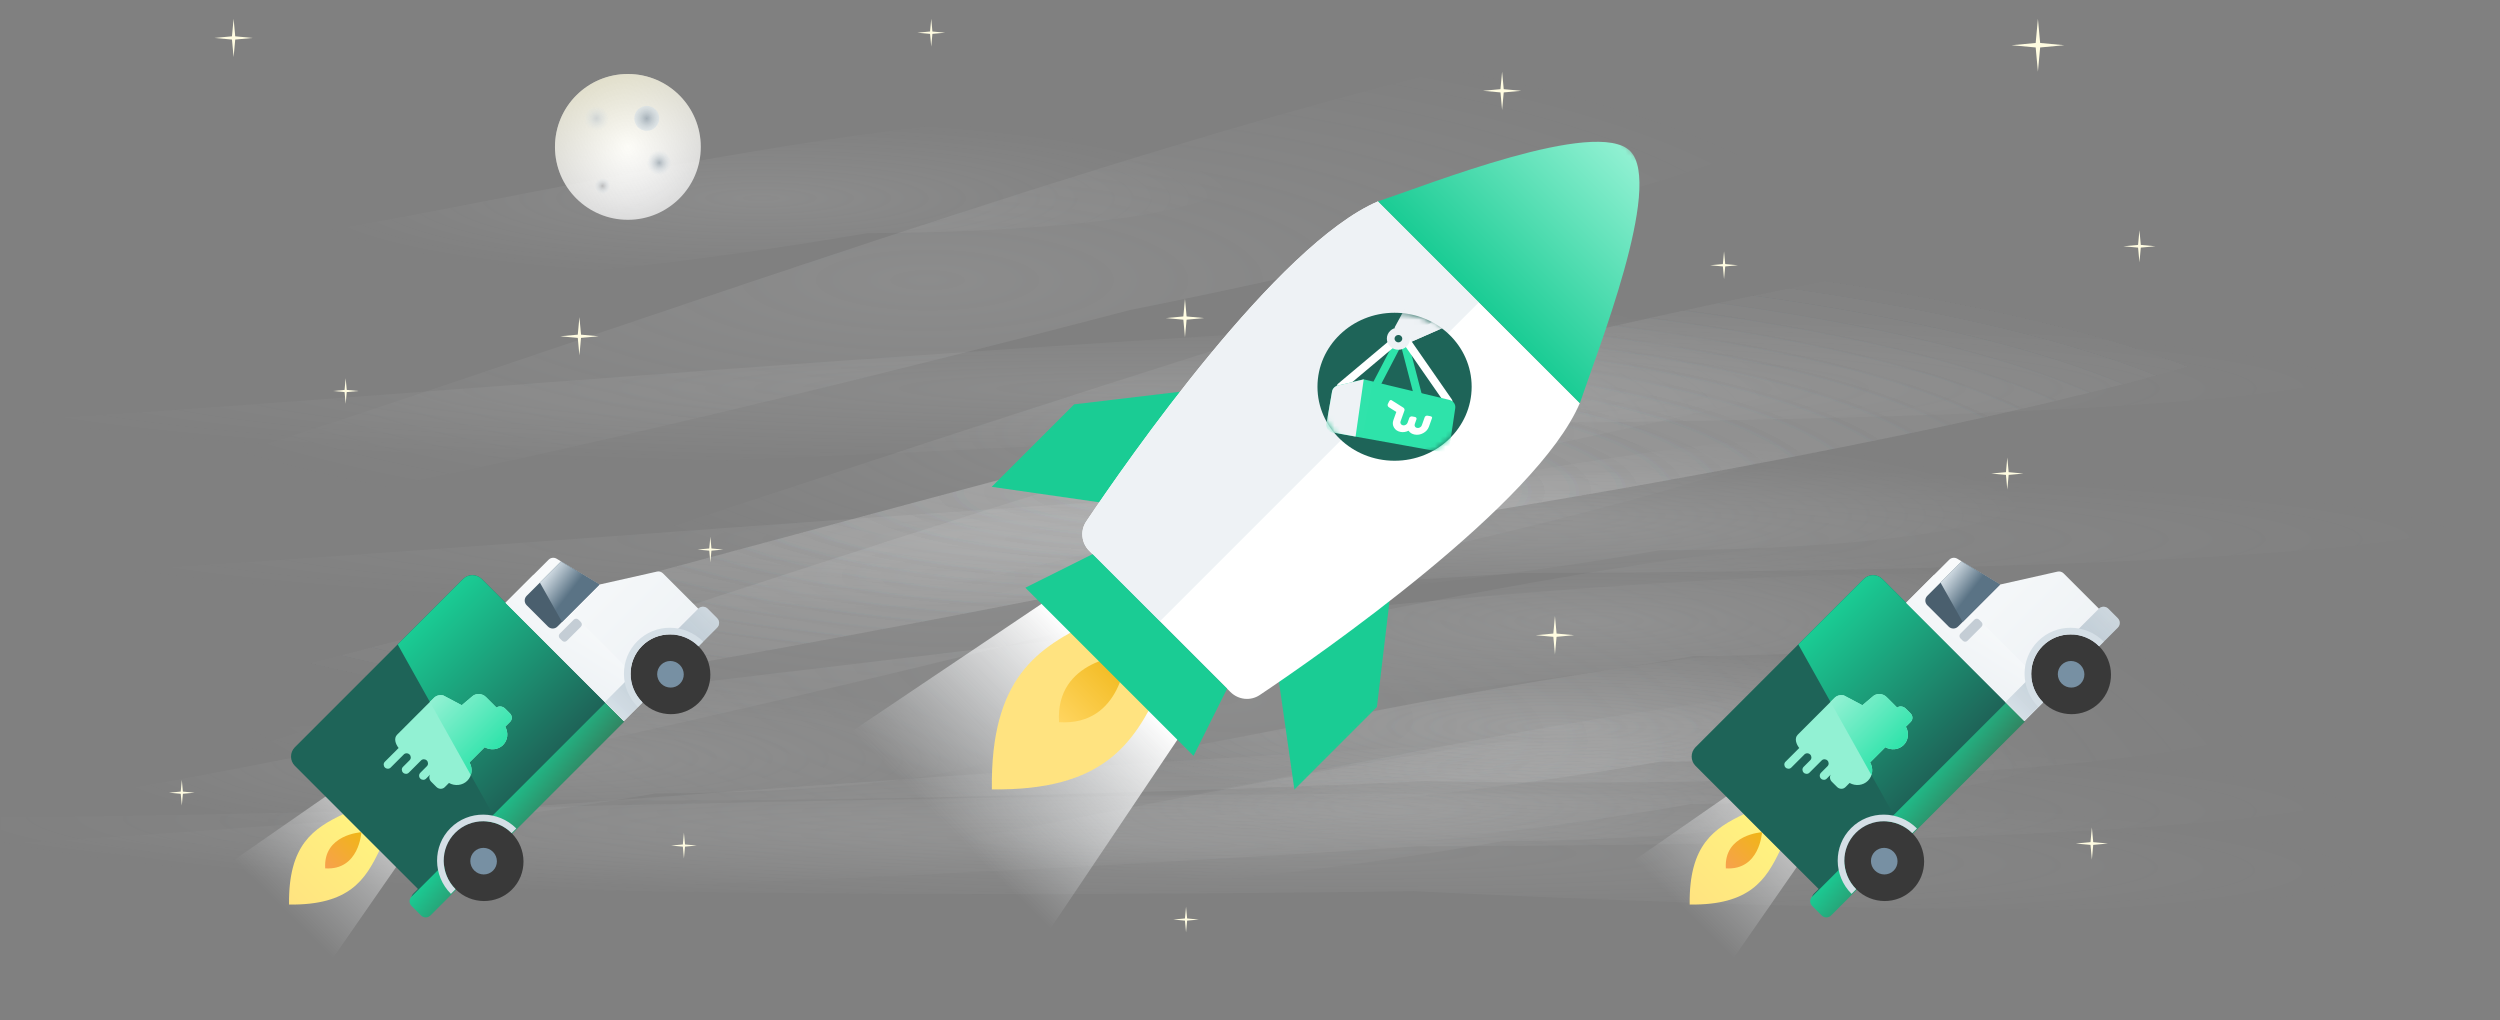 <svg width="473" height="193" viewBox="0 0 473 193" fill="none" xmlns="http://www.w3.org/2000/svg">
<rect x="0" y="0" width="473" height="193" fill="#808080" stroke="none"/>
<mask id="mask0" mask-type="alpha" maskUnits="userSpaceOnUse" x="0" y="0" width="473" height="193">
<rect width="473" height="193" fill="#C4C4C4"/>
</mask>
<g mask="url(#mask0)">
<path opacity="0.1" d="M385.689 106.826C361.322 89.603 231.655 124.008 211.902 124.137C211.369 124.14 210.972 124.563 211.017 125.095C212.556 143.274 318.567 124.453 320.433 124.12C320.492 124.11 320.43 124.116 320.49 124.116C322.411 124.118 410.18 124.135 385.689 106.826Z" fill="url(#paint0_radial)"/>
<path opacity="0.1" d="M379.665 86.826C355.159 69.601 224.743 104.015 204.901 104.137C204.368 104.14 203.972 104.563 204.017 105.094C205.561 123.277 312.188 104.449 314.045 104.12C314.103 104.11 314.041 104.116 314.101 104.116C316.012 104.118 404.295 104.137 379.665 86.826Z" fill="url(#paint1_radial)"/>
<path opacity="0.1" d="M379.665 126.826C355.159 109.601 224.743 144.015 204.901 144.137C204.368 144.14 203.972 144.563 204.017 145.094C205.561 163.277 312.188 144.449 314.045 144.12C314.103 144.11 314.041 144.116 314.101 144.116C316.012 144.118 404.295 144.137 379.665 126.826Z" fill="url(#paint2_radial)"/>
<path opacity="0.1" d="M379.665 126.826C355.159 109.601 224.743 144.015 204.901 144.137C204.368 144.14 203.972 144.563 204.017 145.094C205.561 163.277 312.188 144.449 314.045 144.12C314.103 144.11 314.041 144.116 314.101 144.116C316.012 144.118 404.295 144.137 379.665 126.826Z" fill="url(#paint3_radial)"/>
<path opacity="0.1" d="M229.665 26.826C205.159 9.601 74.743 44.015 54.901 44.137C54.368 44.14 53.972 44.563 54.017 45.094C55.561 63.277 162.188 44.449 164.045 44.12C164.103 44.11 164.041 44.116 164.101 44.116C166.012 44.118 254.295 44.137 229.665 26.826Z" fill="url(#paint4_radial)"/>
<path opacity="0.1" d="M385.665 134.826C361.159 117.601 230.743 152.015 210.901 152.137C210.368 152.14 209.972 152.563 210.017 153.094C211.561 171.277 318.188 152.449 320.045 152.12C320.103 152.11 320.041 152.116 320.101 152.116C322.012 152.118 410.295 152.137 385.665 134.826Z" fill="url(#paint5_radial)"/>
<path opacity="0.1" d="M189.665 132.826C165.159 115.601 34.743 150.015 14.901 150.137C14.368 150.14 13.972 150.563 14.017 151.094C15.561 169.277 122.188 150.449 124.045 150.12C124.103 150.11 124.041 150.116 124.101 150.116C126.012 150.118 214.295 150.137 189.665 132.826Z" fill="url(#paint6_radial)"/>
<path opacity="0.1" d="M349.689 141.826C325.322 124.603 195.655 159.008 175.902 159.137C175.369 159.14 174.972 159.563 175.017 160.095C176.556 178.274 282.567 159.453 284.433 159.12C284.492 159.11 284.43 159.116 284.49 159.116C286.411 159.118 374.18 159.135 349.689 141.826Z" fill="url(#paint7_radial)"/>
<path opacity="0.1" d="M-16.26 160.128C29.228 160.78 373.636 125.411 437.778 142.826C502.135 160.298 268.716 160.116 267.959 160.116C267.958 160.116 267.957 160.116 267.957 160.116C267.956 160.116 267.956 160.116 267.955 160.116C267.211 160.167 -14.856 179.544 -16.988 160.904C-17.04 160.452 -16.715 160.121 -16.26 160.128Z" fill="url(#paint8_radial)"/>
<path opacity="0.1" d="M437.298 160.218C373.721 139.857 29.298 157.165 -16.055 154.219C-16.508 154.19 -16.84 154.501 -16.796 154.954C-15.017 173.368 266.744 168.617 267.477 168.605C267.5 168.604 267.458 168.604 267.48 168.605C268.225 168.643 501.089 180.647 437.298 160.218Z" fill="url(#paint9_radial)"/>
<path opacity="0.1" d="M-16.26 80.128C29.228 80.78 373.636 45.411 437.778 62.825C502.135 80.298 268.716 80.116 267.959 80.116C267.958 80.116 267.957 80.116 267.957 80.116C267.956 80.116 267.956 80.116 267.955 80.116C267.211 80.167 -14.856 99.544 -16.988 80.904C-17.04 80.452 -16.715 80.121 -16.26 80.128Z" fill="url(#paint10_radial)"/>
<path opacity="0.1" d="M457.778 91.67C393.633 74.817 49.194 109.048 3.733 108.414C3.282 108.408 2.957 108.734 3.014 109.182C5.315 127.194 287.235 108.45 287.955 108.402C287.978 108.401 287.936 108.402 287.958 108.402C288.692 108.403 522.138 108.58 457.778 91.67Z" fill="url(#paint11_radial)"/>
<path opacity="0.1" d="M345.981 5.81C295.136 -11.223 33.495 97.549 -3.224 98.019C-3.7 98.025 -4.047 98.409 -3.979 98.88C-1.551 115.732 213.098 58.834 213.791 58.651C213.812 58.645 213.773 58.654 213.794 58.65C214.51 58.51 397.066 22.924 345.981 5.81Z" fill="url(#paint12_radial)"/>
<path opacity="0.1" d="M435.669 45.81C371.686 28.748 41.993 137.917 -3.257 138.02C-3.71 138.021 -4.048 138.377 -3.983 138.826C-1.497 155.863 269.035 98.77 269.605 98.65C269.605 98.65 269.605 98.65 269.605 98.65C269.606 98.65 269.606 98.65 269.607 98.65C270.192 98.559 499.89 62.936 435.669 45.81Z" fill="url(#paint13_radial)"/>
<path opacity="0.1" d="M435.669 45.81C371.686 28.748 41.993 137.917 -3.257 138.02C-3.71 138.021 -4.048 138.377 -3.983 138.826C-1.497 155.863 269.035 98.77 269.605 98.65C269.605 98.65 269.605 98.65 269.605 98.65C269.606 98.65 269.606 98.65 269.607 98.65C270.192 98.559 499.89 62.936 435.669 45.81Z" fill="url(#paint14_radial)"/>
<path opacity="0.1" d="M435.669 45.81C371.686 28.748 41.993 137.917 -3.257 138.02C-3.71 138.021 -4.048 138.377 -3.983 138.826C-1.497 155.863 269.035 98.77 269.605 98.65C269.605 98.65 269.605 98.65 269.605 98.65C269.606 98.65 269.606 98.65 269.607 98.65C270.192 98.559 499.89 62.936 435.669 45.81Z" fill="url(#paint15_radial)"/>
<path opacity="0.1" d="M435.669 24.217C371.705 3.33 42.184 136.923 -3.218 137.126C-3.691 137.128 -4.026 137.517 -3.994 137.989C-2.558 159.245 268.924 89.095 269.604 88.919C269.625 88.913 269.586 88.922 269.607 88.918C270.308 88.785 499.874 45.182 435.669 24.217Z" fill="url(#paint16_radial)"/>
<path opacity="0.1" d="M356.704 61.81C304.288 44.772 34.51 153.603 -3.229 154.019C-3.702 154.024 -4.047 154.405 -3.98 154.873C-1.535 171.749 219.789 114.824 220.464 114.65C220.485 114.645 220.446 114.654 220.468 114.65C221.165 114.518 409.36 78.926 356.704 61.81Z" fill="url(#paint17_radial)"/>
<path opacity="0.1" d="M432.391 118.688C376.027 84.793 52.975 147.588 10.73 138.375C10.263 138.273 9.881 138.589 9.848 139.069C8.416 160.277 269.122 147.814 269.838 147.779C269.861 147.778 269.819 147.779 269.842 147.779C270.573 147.796 488.977 152.718 432.391 118.688Z" fill="url(#paint18_radial)"/>
<mask id="mask1" mask-type="alpha" maskUnits="userSpaceOnUse" x="150" y="-1" width="188" height="188">
<rect x="279.172" y="-1" width="82.883" height="182.676" transform="rotate(45 279.172 -1)" fill="white"/>
</mask>
<g mask="url(#mask1)">
<path d="M198.636 175.851L161.16 138.375L197.528 113.931L223.08 139.484L198.636 175.851Z" fill="url(#paint19_linear)"/>
<path d="M187.661 149.351C187.379 128.154 196.409 122.505 206.721 117.563L219.449 130.291C214.507 140.603 208.857 149.633 187.661 149.351Z" fill="url(#paint20_linear)"/>
<path d="M213.084 123.927C213.084 123.927 212.334 137.405 200.372 136.639C199.618 124.665 213.084 123.927 213.084 123.927Z" fill="url(#paint21_linear)"/>
<path fill-rule="evenodd" clip-rule="evenodd" d="M203.237 76.499L232.133 73.058L209.887 95.305L187.625 92.111L203.237 76.499ZM260.513 133.775L263.953 104.878L241.707 127.124L244.901 149.386L260.513 133.775Z" fill="#1ACC94"/>
<path d="M298.902 76.267C290.743 95.366 249.829 123.791 238.35 131.495C236.59 132.675 234.281 132.41 232.782 130.912L206.099 104.229C204.601 102.731 204.336 100.421 205.517 98.662C213.22 87.182 241.644 46.267 260.731 38.097C270.882 48.248 286.187 63.553 298.902 76.267Z" fill="white"/>
<path d="M260.731 38.097C267.073 44.439 279.823 57.188 279.823 57.188L219.441 117.571L206.099 104.229C204.601 102.731 204.336 100.421 205.517 98.662C213.22 87.182 241.644 46.267 260.731 38.097Z" fill="#EEF2F5"/>
<path d="M206.711 104.845L193.997 111.195L225.817 143.014L232.169 130.298L206.711 104.845Z" fill="#1ACC94"/>
<path d="M271.89 81.035C267.504 85.421 260.384 85.42 255.988 81.023C251.591 76.627 251.59 69.508 255.976 65.122C260.362 60.736 267.481 60.737 271.878 65.133C276.274 69.53 276.276 76.649 271.89 81.035Z" fill="#8BDCFB" stroke="url(#paint22_linear)" stroke-width="4.494"/>
<path d="M308.425 28.586C302.07 22.232 270.273 34.918 260.731 38.096C260.731 38.096 273.366 50.731 279.823 57.188C286.094 63.459 298.915 76.28 298.915 76.28C302.093 66.738 314.789 34.95 308.425 28.586Z" fill="url(#paint23_linear)"/>
</g>
<path fill-rule="evenodd" clip-rule="evenodd" d="M263.851 87.173C271.906 87.173 278.437 80.905 278.437 73.173C278.437 65.441 271.906 59.173 263.851 59.173C255.795 59.173 249.265 65.441 249.265 73.173C249.265 80.905 255.795 87.173 263.851 87.173Z" fill="#1E6458"/>
<mask id="mask2" mask-type="alpha" maskUnits="userSpaceOnUse" x="249" y="59" width="30" height="29">
<path fill-rule="evenodd" clip-rule="evenodd" d="M263.851 87.173C271.906 87.173 278.437 80.905 278.437 73.173C278.437 65.441 271.906 59.173 263.851 59.173C255.795 59.173 249.265 65.441 249.265 73.173C249.265 80.905 255.795 87.173 263.851 87.173Z" fill="white"/>
</mask>
<g mask="url(#mask2)">
<path fill-rule="evenodd" clip-rule="evenodd" d="M269.184 52.173L277.435 60.092L266.767 64.773L263.85 61.973L269.184 52.173Z" fill="#EEF2F5"/>
</g>
<mask id="mask3" mask-type="alpha" maskUnits="userSpaceOnUse" x="249" y="59" width="30" height="29">
<path fill-rule="evenodd" clip-rule="evenodd" d="M263.851 87.173C271.906 87.173 278.437 80.905 278.437 73.173C278.437 65.441 271.906 59.173 263.851 59.173C255.795 59.173 249.265 65.441 249.265 73.173C249.265 80.905 255.795 87.173 263.851 87.173Z" fill="white"/>
</mask>
<g mask="url(#mask3)">
<path fill-rule="evenodd" clip-rule="evenodd" d="M275.056 57.808L276.979 59.653V60.293L266.768 64.773L266.312 64.335L275.056 57.808Z" fill="#EEF2F5"/>
</g>
<mask id="mask4" mask-type="alpha" maskUnits="userSpaceOnUse" x="249" y="59" width="30" height="29">
<path fill-rule="evenodd" clip-rule="evenodd" d="M263.851 87.173C271.906 87.173 278.437 80.905 278.437 73.173C278.437 65.441 271.906 59.173 263.851 59.173C255.795 59.173 249.265 65.441 249.265 73.173C249.265 80.905 255.795 87.173 263.851 87.173Z" fill="white"/>
</mask>
<g mask="url(#mask4)">
<path d="M260.204 73.173L265.309 63.373" stroke="#2EE3AA" stroke-width="1.5" stroke-linecap="round" stroke-linejoin="round"/>
</g>
<mask id="mask5" mask-type="alpha" maskUnits="userSpaceOnUse" x="249" y="59" width="30" height="29">
<path fill-rule="evenodd" clip-rule="evenodd" d="M263.851 87.173C271.906 87.173 278.437 80.905 278.437 73.173C278.437 65.441 271.906 59.173 263.851 59.173C255.795 59.173 249.265 65.441 249.265 73.173C249.265 80.905 255.795 87.173 263.851 87.173Z" fill="white"/>
</mask>
<g mask="url(#mask5)">
<path d="M253.641 73.173L265.309 63.373" stroke="white" stroke-width="1.5" stroke-linecap="round" stroke-linejoin="round"/>
</g>
<mask id="mask6" mask-type="alpha" maskUnits="userSpaceOnUse" x="249" y="59" width="30" height="29">
<path fill-rule="evenodd" clip-rule="evenodd" d="M263.851 87.173C271.906 87.173 278.437 80.905 278.437 73.173C278.437 65.441 271.906 59.173 263.851 59.173C255.795 59.173 249.265 65.441 249.265 73.173C249.265 80.905 255.795 87.173 263.851 87.173Z" fill="white"/>
</mask>
<g mask="url(#mask6)">
<path d="M265.309 63.373L268.226 74.573" stroke="#2EE3AA" stroke-width="1.5" stroke-linecap="round" stroke-linejoin="round"/>
</g>
<mask id="mask7" mask-type="alpha" maskUnits="userSpaceOnUse" x="249" y="59" width="30" height="29">
<path fill-rule="evenodd" clip-rule="evenodd" d="M263.851 87.173C271.906 87.173 278.437 80.905 278.437 73.173C278.437 65.441 271.906 59.173 263.851 59.173C255.795 59.173 249.265 65.441 249.265 73.173C249.265 80.905 255.795 87.173 263.851 87.173Z" fill="white"/>
</mask>
<g mask="url(#mask7)">
<path d="M265.309 63.373L274.06 75.973" stroke="white" stroke-width="1.5" stroke-linecap="round" stroke-linejoin="round"/>
</g>
<mask id="mask8" mask-type="alpha" maskUnits="userSpaceOnUse" x="249" y="59" width="30" height="29">
<path fill-rule="evenodd" clip-rule="evenodd" d="M263.851 87.173C271.906 87.173 278.437 80.905 278.437 73.173C278.437 65.441 271.906 59.173 263.851 59.173C255.795 59.173 249.265 65.441 249.265 73.173C249.265 80.905 255.795 87.173 263.851 87.173Z" fill="white"/>
</mask>
<g mask="url(#mask8)">
<path fill-rule="evenodd" clip-rule="evenodd" d="M258.016 71.773L274.243 75.666C274.968 75.841 275.439 76.512 275.333 77.223L274.276 84.325C274.162 85.091 273.423 85.623 272.625 85.513C272.605 85.51 272.584 85.507 272.563 85.503L252.128 81.826C251.347 81.685 250.827 80.971 250.958 80.219L252.024 74.078C252.119 73.528 252.546 73.085 253.109 72.95L258.016 71.773Z" fill="#2EE3AA"/>
</g>
<mask id="mask9" mask-type="alpha" maskUnits="userSpaceOnUse" x="249" y="59" width="30" height="29">
<path fill-rule="evenodd" clip-rule="evenodd" d="M263.851 87.173C271.906 87.173 278.437 80.905 278.437 73.173C278.437 65.441 271.906 59.173 263.851 59.173C255.795 59.173 249.265 65.441 249.265 73.173C249.265 80.905 255.795 87.173 263.851 87.173Z" fill="white"/>
</mask>
<g mask="url(#mask9)">
<path fill-rule="evenodd" clip-rule="evenodd" d="M270.093 78.644C269.869 78.602 269.625 78.736 269.551 78.942L269.004 80.475C268.944 80.641 268.827 80.774 268.653 80.873C268.479 80.971 268.299 81.003 268.114 80.969C267.933 80.935 267.8 80.846 267.713 80.701C267.626 80.557 267.614 80.399 267.675 80.227L268.006 79.296C268.049 79.106 267.928 78.929 267.72 78.89L267.174 78.788C266.966 78.749 266.74 78.862 266.65 79.043L266.315 79.973C266.253 80.145 266.136 80.279 265.963 80.375C265.79 80.471 265.613 80.502 265.433 80.468C265.252 80.435 265.118 80.344 265.029 80.197C264.941 80.049 264.926 79.892 264.986 79.725L265.715 77.692C265.789 77.494 265.705 77.258 265.528 77.135C265.528 77.135 263.41 75.797 263.272 75.71C263.132 75.623 262.933 75.723 262.83 75.932L262.582 76.432C262.479 76.641 262.561 76.916 262.765 77.043L264.185 77.936L263.634 79.473C263.449 79.988 263.488 80.466 263.752 80.905C264.016 81.345 264.427 81.616 264.984 81.72C265.498 81.816 266.001 81.74 266.492 81.491C266.764 81.882 267.156 82.125 267.665 82.22C268.222 82.324 268.763 82.23 269.29 81.938C269.816 81.646 270.171 81.242 270.356 80.727C270.356 80.727 270.936 79.105 270.946 79.077C270.996 78.935 270.854 78.786 270.63 78.744L270.093 78.644Z" fill="white"/>
</g>
<mask id="mask10" mask-type="alpha" maskUnits="userSpaceOnUse" x="249" y="59" width="30" height="29">
<path fill-rule="evenodd" clip-rule="evenodd" d="M263.851 87.173C271.906 87.173 278.437 80.905 278.437 73.173C278.437 65.441 271.906 59.173 263.851 59.173C255.795 59.173 249.265 65.441 249.265 73.173C249.265 80.905 255.795 87.173 263.851 87.173Z" fill="white"/>
</mask>
<g mask="url(#mask10)">
<path d="M264.58 66.173C265.788 66.173 266.767 65.233 266.767 64.073C266.767 62.913 265.788 61.973 264.58 61.973C263.371 61.973 262.392 62.913 262.392 64.073C262.392 65.233 263.371 66.173 264.58 66.173Z" fill="#EEF2F5"/>
<path d="M264.58 64.773C264.983 64.773 265.309 64.459 265.309 64.073C265.309 63.686 264.983 63.373 264.58 63.373C264.177 63.373 263.851 63.686 263.851 64.073C263.851 64.459 264.177 64.773 264.58 64.773Z" fill="#1E6458"/>
</g>
<mask id="mask11" mask-type="alpha" maskUnits="userSpaceOnUse" x="249" y="59" width="30" height="29">
<path fill-rule="evenodd" clip-rule="evenodd" d="M263.851 87.173C271.906 87.173 278.437 80.905 278.437 73.173C278.437 65.441 271.906 59.173 263.851 59.173C255.795 59.173 249.265 65.441 249.265 73.173C249.265 80.905 255.795 87.173 263.851 87.173Z" fill="white"/>
</mask>
<g mask="url(#mask11)">
<path d="M258.33 71.773L259.766 72.016L257.993 81.667L256.557 81.424L258.33 71.773Z" fill="white" fill-opacity="0.01"/>
</g>
<mask id="mask12" mask-type="alpha" maskUnits="userSpaceOnUse" x="249" y="59" width="30" height="29">
<path fill-rule="evenodd" clip-rule="evenodd" d="M263.851 87.173C271.906 87.173 278.437 80.905 278.437 73.173C278.437 65.441 271.906 59.173 263.851 59.173C255.795 59.173 249.265 65.441 249.265 73.173C249.265 80.905 255.795 87.173 263.851 87.173Z" fill="white"/>
</mask>
<g mask="url(#mask12)">
<path d="M250.958 80.217L252.024 74.078C252.119 73.528 252.546 73.085 253.109 72.95L258.016 71.773L256.474 82.598L252.13 81.824C251.349 81.684 250.827 80.97 250.958 80.217Z" fill="#EEF2F5"/>
</g>
<path opacity="0.5" d="M44.21 162.766L62.877 181.434L76.365 162.006L63.638 149.279L44.21 162.766Z" fill="url(#paint24_linear)"/>
<path d="M54.687 171.141C66.096 171.293 69.137 166.432 71.797 160.882L64.946 154.03C59.395 156.691 54.535 159.732 54.687 171.141Z" fill="url(#paint25_linear)"/>
<path d="M68.372 157.456C68.372 157.456 61.117 157.86 61.53 164.298C67.975 164.704 68.372 157.456 68.372 157.456Z" fill="url(#paint26_linear)"/>
<path fill-rule="evenodd" clip-rule="evenodd" d="M91.149 109.549L114.435 132.836L118.014 136.415L81.775 172.654C81.287 173.142 80.496 173.142 80.007 172.654L78.196 170.843C77.708 170.355 77.708 169.563 78.196 169.075L79.08 168.191L55.793 144.905C54.817 143.928 54.817 142.345 55.793 141.369L87.613 109.549C88.59 108.573 90.172 108.573 91.149 109.549Z" fill="#1E6458"/>
<path d="M91.149 109.549C90.172 108.573 88.589 108.573 87.613 109.549L75.239 121.924L93.222 154.049L114.435 132.836L91.149 109.549Z" fill="url(#paint27_linear)"/>
<path d="M77.859 171.399C77.37 170.911 77.37 170.119 77.859 169.631L114.519 132.971L118.098 136.55L81.438 173.21C80.95 173.699 80.158 173.699 79.67 173.21L77.859 171.399Z" fill="url(#paint28_linear)"/>
<path d="M135.692 118.737L118.014 136.415L95.644 114.045L103.791 105.898C104.198 105.492 104.829 105.415 105.321 105.712L113.409 110.597L124.283 108.151C124.701 108.057 125.138 108.184 125.441 108.487L132.113 115.158C132.601 114.67 133.397 114.675 133.892 115.169L135.681 116.959C136.175 117.453 136.18 118.249 135.692 118.737Z" fill="url(#paint29_linear)"/>
<path fill-rule="evenodd" clip-rule="evenodd" d="M91.949 131.886C91.199 131.137 89.976 131.111 89.257 131.83L87.358 133.43L83.865 131.572C83.816 131.571 83.791 131.546 83.742 131.545C83.153 131.435 82.545 131.594 82.089 132.049L75.127 139.011C74.456 139.682 74.841 140.799 75.419 141.52L72.803 144.136C72.516 144.423 72.526 144.913 72.826 145.212C73.126 145.512 73.615 145.523 73.903 145.235L76.481 142.657C76.795 142.443 77.211 142.476 77.486 142.751C77.786 143.051 77.796 143.541 77.508 143.828L76.233 145.104C75.945 145.391 75.956 145.881 76.255 146.181C76.555 146.481 77.045 146.491 77.332 146.203L78.257 145.279L79.672 143.864C79.959 143.576 80.449 143.587 80.749 143.886C81.048 144.186 81.059 144.676 80.771 144.963L79.541 146.193C79.213 146.522 79.223 147.011 79.523 147.311C79.823 147.611 80.312 147.621 80.6 147.333L81.381 146.552C81.12 146.963 81.206 147.527 81.58 147.902L82.58 148.902C83.004 149.326 83.715 149.366 84.146 148.934L84.944 148.136C86.059 148.771 87.499 148.63 88.41 147.719C89.344 146.785 89.461 145.368 88.826 144.254L91.707 141.373C92.821 142.008 94.262 141.867 95.172 140.957C96.107 140.022 96.224 138.606 95.589 137.492L96.524 136.557C96.931 136.15 96.941 135.44 96.491 134.991L95.491 133.991C94.994 133.589 94.332 133.551 93.948 133.885L91.949 131.886Z" fill="#92F1D3"/>
<path d="M95.644 114.045L100.948 108.742L123.318 131.112L118.014 136.415L95.644 114.045Z" fill="url(#paint30_linear)"/>
<path fill-rule="evenodd" clip-rule="evenodd" d="M105.908 120.772C105.664 120.528 105.664 120.132 105.908 119.888L108.559 117.237C108.803 116.993 109.199 116.993 109.443 117.237L109.902 117.695C110.146 117.939 110.146 118.335 109.902 118.579L107.25 121.231C107.006 121.475 106.61 121.475 106.366 121.231L105.908 120.772Z" fill="#C4CDD5"/>
<path d="M114.436 132.836L132.113 115.158C132.601 114.67 133.393 114.67 133.881 115.158L135.692 116.969C136.181 117.458 136.181 118.249 135.692 118.737L118.015 136.415L114.436 132.836Z" fill="url(#paint31_linear)"/>
<path d="M96.867 168.3C99.796 165.371 99.767 160.593 96.802 157.628C93.837 154.663 89.058 154.634 86.129 157.563C83.201 160.492 83.23 165.27 86.195 168.235C89.16 171.2 93.938 171.229 96.867 168.3Z" fill="#393939"/>
<path d="M132.222 132.945C135.151 130.016 135.122 125.238 132.157 122.273C129.192 119.308 124.414 119.279 121.485 122.207C118.556 125.136 118.585 129.914 121.55 132.88C124.516 135.845 129.294 135.874 132.222 132.945Z" fill="#393939"/>
<path d="M128.643 129.366C129.619 128.389 129.609 126.797 128.621 125.808C127.633 124.82 126.04 124.81 125.064 125.786C124.087 126.763 124.097 128.355 125.085 129.344C126.074 130.332 127.667 130.342 128.643 129.366Z" fill="#7790A3"/>
<path d="M93.287 164.721C94.264 163.745 94.254 162.152 93.266 161.164C92.277 160.175 90.684 160.166 89.708 161.142C88.732 162.118 88.742 163.711 89.73 164.699C90.718 165.688 92.311 165.697 93.287 164.721Z" fill="#7790A3"/>
<path d="M99.639 114.503C99.151 114.015 99.151 113.224 99.639 112.736L106.158 106.216L113.41 110.597L105.455 118.552C104.967 119.04 104.175 119.04 103.687 118.552L99.639 114.503Z" fill="url(#paint32_linear)"/>
<path d="M85.311 169.119C81.852 165.659 81.818 160.085 85.235 156.668C88.652 153.251 94.227 153.285 97.686 156.744L96.802 157.628C93.837 154.663 89.059 154.634 86.13 157.563C83.201 160.492 83.23 165.27 86.195 168.235L85.311 169.119Z" fill="#D5DFE6"/>
<path d="M120.666 133.763C117.207 130.304 117.172 124.73 120.59 121.313C124.007 117.895 129.581 117.93 133.04 121.389L132.156 122.273C129.191 119.308 124.413 119.278 121.484 122.207C118.555 125.136 118.585 129.914 121.55 132.879L120.666 133.763Z" fill="#D5DFE6"/>
<path fill-rule="evenodd" clip-rule="evenodd" d="M106.339 117.668L113.41 110.597L106.136 106.238L102.147 110.227L106.339 117.668Z" fill="url(#paint33_linear)"/>
<path d="M89.077 146.644L81.332 132.807L82.089 132.049C82.545 131.594 83.153 131.435 83.742 131.546C83.791 131.547 83.816 131.572 83.865 131.573L87.358 133.43L89.257 131.83C89.976 131.111 91.199 131.137 91.949 131.887L93.948 133.886C94.332 133.551 94.994 133.589 95.491 133.991L96.491 134.991C96.941 135.44 96.931 136.15 96.524 136.557L95.589 137.492C96.224 138.606 96.107 140.022 95.172 140.957C94.262 141.867 92.821 142.009 91.707 141.374L88.826 144.254C89.248 144.994 89.338 145.867 89.077 146.644L89.077 146.644Z" fill="url(#paint34_linear)"/>
<path opacity="0.5" d="M309.21 162.766L327.877 181.434L341.365 162.006L328.637 149.279L309.21 162.766Z" fill="url(#paint35_linear)"/>
<path d="M319.687 171.141C331.096 171.293 334.137 166.432 336.797 160.882L329.946 154.03C324.396 156.691 319.535 159.732 319.687 171.141Z" fill="url(#paint36_linear)"/>
<path d="M333.372 157.456C333.372 157.456 326.117 157.86 326.53 164.298C332.975 164.704 333.372 157.456 333.372 157.456Z" fill="url(#paint37_linear)"/>
<path fill-rule="evenodd" clip-rule="evenodd" d="M356.149 109.549L379.435 132.836L383.014 136.415L346.775 172.654C346.287 173.142 345.496 173.142 345.007 172.654L343.196 170.843C342.708 170.355 342.708 169.563 343.196 169.075L344.08 168.191L320.793 144.905C319.817 143.928 319.817 142.345 320.793 141.369L352.613 109.549C353.589 108.573 355.172 108.573 356.149 109.549Z" fill="#1E6458"/>
<path d="M356.149 109.549C355.172 108.573 353.589 108.573 352.613 109.549L340.239 121.924L358.222 154.049L379.435 132.836L356.149 109.549Z" fill="url(#paint38_linear)"/>
<path d="M342.858 171.399C342.37 170.911 342.37 170.119 342.858 169.631L379.519 132.971L383.098 136.55L346.438 173.21C345.95 173.699 345.158 173.699 344.67 173.21L342.858 171.399Z" fill="url(#paint39_linear)"/>
<path d="M400.692 118.737L383.014 136.415L360.645 114.045L368.791 105.898C369.198 105.492 369.829 105.415 370.321 105.712L378.409 110.597L389.283 108.151C389.701 108.057 390.138 108.184 390.441 108.487L397.113 115.158C397.601 114.67 398.397 114.675 398.892 115.169L400.681 116.959C401.175 117.453 401.18 118.249 400.692 118.737Z" fill="url(#paint40_linear)"/>
<path fill-rule="evenodd" clip-rule="evenodd" d="M356.949 131.886C356.199 131.137 354.976 131.111 354.257 131.83L352.358 133.43L348.865 131.572C348.816 131.571 348.791 131.546 348.742 131.545C348.153 131.435 347.545 131.594 347.089 132.049L340.127 139.011C339.456 139.682 339.841 140.799 340.419 141.52L337.803 144.136C337.516 144.423 337.526 144.913 337.826 145.212C338.126 145.512 338.615 145.523 338.903 145.235L341.481 142.657C341.795 142.443 342.211 142.476 342.486 142.751C342.786 143.051 342.796 143.541 342.509 143.828L341.233 145.104C340.945 145.391 340.956 145.881 341.255 146.181C341.555 146.481 342.045 146.491 342.332 146.203L343.257 145.279L344.672 143.864C344.959 143.576 345.449 143.587 345.749 143.886C346.048 144.186 346.059 144.676 345.771 144.963L344.541 146.193C344.213 146.522 344.223 147.011 344.523 147.311C344.823 147.611 345.312 147.621 345.6 147.333L346.381 146.552C346.12 146.963 346.205 147.527 346.58 147.902L347.58 148.902C348.005 149.326 348.715 149.366 349.146 148.934L349.944 148.136C351.059 148.771 352.499 148.63 353.41 147.719C354.344 146.785 354.461 145.368 353.826 144.254L356.707 141.373C357.821 142.008 359.262 141.867 360.172 140.957C361.107 140.022 361.224 138.606 360.589 137.492L361.524 136.557C361.931 136.15 361.941 135.44 361.491 134.991L360.491 133.991C359.994 133.589 359.332 133.551 358.948 133.885L356.949 131.886Z" fill="#92F1D3"/>
<path d="M360.645 114.045L365.948 108.742L388.318 131.112L383.014 136.415L360.645 114.045Z" fill="url(#paint41_linear)"/>
<path fill-rule="evenodd" clip-rule="evenodd" d="M370.908 120.772C370.664 120.528 370.664 120.132 370.908 119.888L373.559 117.237C373.803 116.993 374.199 116.993 374.443 117.237L374.902 117.695C375.146 117.939 375.146 118.335 374.902 118.579L372.25 121.231C372.006 121.475 371.61 121.475 371.366 121.231L370.908 120.772Z" fill="#C4CDD5"/>
<path d="M379.436 132.836L397.113 115.158C397.601 114.67 398.393 114.67 398.881 115.158L400.692 116.969C401.181 117.458 401.181 118.249 400.692 118.737L383.015 136.415L379.436 132.836Z" fill="url(#paint42_linear)"/>
<path d="M361.867 168.3C364.796 165.371 364.767 160.593 361.802 157.628C358.836 154.663 354.058 154.634 351.129 157.563C348.201 160.492 348.23 165.27 351.195 168.235C354.16 171.2 358.938 171.229 361.867 168.3Z" fill="#393939"/>
<path d="M397.222 132.945C400.151 130.016 400.122 125.238 397.157 122.273C394.192 119.308 389.414 119.279 386.485 122.207C383.556 125.136 383.585 129.914 386.55 132.88C389.516 135.845 394.294 135.874 397.222 132.945Z" fill="#393939"/>
<path d="M393.643 129.366C394.619 128.389 394.609 126.797 393.621 125.808C392.633 124.82 391.04 124.81 390.064 125.786C389.087 126.763 389.097 128.355 390.085 129.344C391.074 130.332 392.667 130.342 393.643 129.366Z" fill="#7790A3"/>
<path d="M358.287 164.721C359.264 163.745 359.254 162.152 358.266 161.164C357.277 160.175 355.685 160.166 354.708 161.142C353.732 162.118 353.742 163.711 354.73 164.699C355.718 165.688 357.311 165.697 358.287 164.721Z" fill="#7790A3"/>
<path d="M364.639 114.503C364.151 114.015 364.151 113.224 364.639 112.736L371.158 106.216L378.41 110.597L370.455 118.552C369.967 119.04 369.175 119.04 368.687 118.552L364.639 114.503Z" fill="url(#paint43_linear)"/>
<path d="M350.311 169.119C346.852 165.659 346.818 160.085 350.235 156.668C353.652 153.251 359.227 153.285 362.686 156.744L361.802 157.628C358.837 154.663 354.059 154.634 351.13 157.563C348.201 160.492 348.23 165.27 351.195 168.235L350.311 169.119Z" fill="#D5DFE6"/>
<path d="M385.666 133.763C382.207 130.304 382.172 124.73 385.59 121.313C389.007 117.895 394.581 117.93 398.04 121.389L397.156 122.273C394.191 119.308 389.413 119.278 386.484 122.207C383.555 125.136 383.585 129.914 386.55 132.879L385.666 133.763Z" fill="#D5DFE6"/>
<path fill-rule="evenodd" clip-rule="evenodd" d="M371.339 117.668L378.41 110.597L371.136 106.238L367.147 110.227L371.339 117.668Z" fill="url(#paint44_linear)"/>
<path d="M354.077 146.644L346.332 132.807L347.089 132.049C347.545 131.594 348.153 131.435 348.742 131.546C348.791 131.547 348.816 131.572 348.865 131.573L352.358 133.43L354.257 131.83C354.976 131.111 356.199 131.137 356.949 131.887L358.948 133.886C359.332 133.551 359.994 133.589 360.491 133.991L361.491 134.991C361.941 135.44 361.931 136.15 361.524 136.557L360.589 137.492C361.224 138.606 361.107 140.022 360.172 140.957C359.262 141.867 357.821 142.009 356.707 141.374L353.826 144.254C354.248 144.994 354.338 145.867 354.077 146.644L354.077 146.644Z" fill="url(#paint45_linear)"/>
<circle cx="118.794" cy="27.794" r="13.794" fill="url(#paint46_radial)"/>
<circle cx="118.794" cy="27.794" r="13.794" fill="url(#paint47_linear)" fill-opacity="0.5"/>
<circle cx="124.731" cy="30.804" r="2.363" fill="url(#paint48_radial)"/>
<circle cx="112.866" cy="22.394" r="2.363" fill="url(#paint49_radial)" fill-opacity="0.6"/>
<circle cx="114.002" cy="35.191" r="1.5" fill="url(#paint50_radial)"/>
<circle cx="122.367" cy="22.394" r="2.363" fill="url(#paint51_radial)"/>
<path d="M109.623 60L109.931 63.316L113.247 63.623L109.931 63.931L109.623 67.246L109.316 63.931L106 63.623L109.316 63.316L109.623 60Z" fill="#FFFCE1"/>
<path d="M44.197 3.555L44.504 6.871L47.82 7.179L44.504 7.486L44.197 10.802L43.889 7.486L40.573 7.179L43.889 6.871L44.197 3.555Z" fill="#FFFCE1"/>
<path d="M176.189 3.555L176.412 5.963L178.819 6.186L176.412 6.409L176.189 8.816L175.966 6.409L173.559 6.186L175.966 5.963L176.189 3.555Z" fill="#FFFCE1"/>
<path d="M326.189 47.555L326.412 49.962L328.819 50.186L326.412 50.409L326.189 52.816L325.966 50.409L323.559 50.186L325.966 49.962L326.189 47.555Z" fill="#FFFCE1"/>
<path d="M284.197 13.555L284.504 16.871L287.82 17.179L284.504 17.486L284.197 20.802L283.889 17.486L280.573 17.179L283.889 16.871L284.197 13.555Z" fill="#FFFCE1"/>
<path d="M224.197 56.555L224.504 59.871L227.82 60.179L224.504 60.486L224.197 63.802L223.889 60.486L220.573 60.179L223.889 59.871L224.197 56.555Z" fill="#FFFCE1"/>
<path d="M294.197 116.555L294.504 119.871L297.82 120.179L294.504 120.486L294.197 123.802L293.889 120.486L290.573 120.179L293.889 119.871L294.197 116.555Z" fill="#FFFCE1"/>
<path d="M385.573 3.555L385.998 8.131L390.573 8.555L385.998 8.98L385.573 13.555L385.149 8.98L380.573 8.555L385.149 8.131L385.573 3.555Z" fill="#FFFCE1"/>
<path d="M404.781 43.555L405.039 46.336L407.819 46.594L405.039 46.851L404.781 49.632L404.524 46.851L401.743 46.594L404.524 46.336L404.781 43.555Z" fill="#FFFCE1"/>
<path d="M379.781 86.555L380.039 89.336L382.819 89.594L380.039 89.851L379.781 92.632L379.524 89.851L376.743 89.594L379.524 89.336L379.781 86.555Z" fill="#FFFCE1"/>
<path d="M395.781 156.555L396.039 159.336L398.819 159.594L396.039 159.851L395.781 162.632L395.524 159.851L392.743 159.594L395.524 159.336L395.781 156.555Z" fill="#FFFCE1"/>
<path d="M65.399 71.555L65.604 73.771L67.82 73.977L65.604 74.182L65.399 76.398L65.193 74.182L62.977 73.977L65.193 73.771L65.399 71.555Z" fill="#FFFCE1"/>
<path d="M134.399 101.555L134.604 103.771L136.82 103.977L134.604 104.182L134.399 106.398L134.193 104.182L131.978 103.977L134.193 103.771L134.399 101.555Z" fill="#FFFCE1"/>
<path d="M129.399 157.555L129.604 159.771L131.82 159.977L129.604 160.182L129.399 162.398L129.193 160.182L126.978 159.977L129.193 159.771L129.399 157.555Z" fill="#FFFCE1"/>
<path d="M224.399 171.555L224.604 173.771L226.82 173.977L224.604 174.182L224.399 176.398L224.193 174.182L221.978 173.977L224.193 173.771L224.399 171.555Z" fill="#FFFCE1"/>
<path d="M34.399 147.555L34.604 149.771L36.82 149.977L34.604 150.182L34.399 152.398L34.193 150.182L31.977 149.977L34.193 149.771L34.399 147.555Z" fill="#FFFCE1"/>
</g>
<defs>
<radialGradient id="paint0_radial" cx="0" cy="0" r="1" gradientUnits="userSpaceOnUse" gradientTransform="translate(300.5 117.5) rotate(90) scale(15.5 89.5)">
<stop stop-color="#F8FAFB"/>
<stop offset="1" stop-color="#F8FAFB" stop-opacity="0"/>
</radialGradient>
<radialGradient id="paint1_radial" cx="0" cy="0" r="1" gradientUnits="userSpaceOnUse" gradientTransform="translate(294 97.5) rotate(90) scale(15.5 90)">
<stop stop-color="#F8FAFB"/>
<stop offset="1" stop-color="#F8FAFB" stop-opacity="0"/>
</radialGradient>
<radialGradient id="paint2_radial" cx="0" cy="0" r="1" gradientUnits="userSpaceOnUse" gradientTransform="translate(294 137.5) rotate(90) scale(15.5 90)">
<stop stop-color="#F8FAFB"/>
<stop offset="1" stop-color="#F8FAFB" stop-opacity="0"/>
</radialGradient>
<radialGradient id="paint3_radial" cx="0" cy="0" r="1" gradientUnits="userSpaceOnUse" gradientTransform="translate(294 137.5) rotate(90) scale(15.5 90)">
<stop stop-color="#F8FAFB"/>
<stop offset="1" stop-color="#F8FAFB" stop-opacity="0"/>
</radialGradient>
<radialGradient id="paint4_radial" cx="0" cy="0" r="1" gradientUnits="userSpaceOnUse" gradientTransform="translate(144 37.5) rotate(90) scale(15.5 90)">
<stop stop-color="#F8FAFB"/>
<stop offset="1" stop-color="#F8FAFB" stop-opacity="0"/>
</radialGradient>
<radialGradient id="paint5_radial" cx="0" cy="0" r="1" gradientUnits="userSpaceOnUse" gradientTransform="translate(300 145.5) rotate(90) scale(15.5 90)">
<stop stop-color="#F8FAFB"/>
<stop offset="1" stop-color="#F8FAFB" stop-opacity="0"/>
</radialGradient>
<radialGradient id="paint6_radial" cx="0" cy="0" r="1" gradientUnits="userSpaceOnUse" gradientTransform="translate(104 143.5) rotate(90) scale(15.5 90)">
<stop stop-color="#F8FAFB"/>
<stop offset="1" stop-color="#F8FAFB" stop-opacity="0"/>
</radialGradient>
<radialGradient id="paint7_radial" cx="0" cy="0" r="1" gradientUnits="userSpaceOnUse" gradientTransform="translate(264.5 152.5) rotate(90) scale(15.5 89.5)">
<stop stop-color="#F8FAFB"/>
<stop offset="1" stop-color="#F8FAFB" stop-opacity="0"/>
</radialGradient>
<radialGradient id="paint8_radial" cx="0" cy="0" r="1" gradientUnits="userSpaceOnUse" gradientTransform="translate(216 153.5) rotate(90) scale(15.5 233)">
<stop stop-color="#F8FAFB"/>
<stop offset="1" stop-color="#F8FAFB" stop-opacity="0"/>
</radialGradient>
<radialGradient id="paint9_radial" cx="0" cy="0" r="1" gradientUnits="userSpaceOnUse" gradientTransform="translate(215.803 159.472) rotate(91.376) scale(15.235 232.654)">
<stop stop-color="#F8FAFB"/>
<stop offset="1" stop-color="#F8FAFB" stop-opacity="0"/>
</radialGradient>
<radialGradient id="paint10_radial" cx="0" cy="0" r="1" gradientUnits="userSpaceOnUse" gradientTransform="translate(216 73.5) rotate(90) scale(15.5 233)">
<stop stop-color="#F8FAFB"/>
<stop offset="1" stop-color="#F8FAFB" stop-opacity="0"/>
</radialGradient>
<radialGradient id="paint11_radial" cx="0" cy="0" r="1" gradientUnits="userSpaceOnUse" gradientTransform="translate(236 102) rotate(90) scale(15 233)">
<stop stop-color="#F8FAFB"/>
<stop offset="1" stop-color="#F8FAFB" stop-opacity="0"/>
</radialGradient>
<radialGradient id="paint12_radial" cx="0" cy="0" r="1" gradientUnits="userSpaceOnUse" gradientTransform="translate(175.5 53) rotate(90) scale(49 179.5)">
<stop stop-color="#F8FAFB"/>
<stop offset="1" stop-color="#F8FAFB" stop-opacity="0"/>
</radialGradient>
<radialGradient id="paint13_radial" cx="0" cy="0" r="1" gradientUnits="userSpaceOnUse" gradientTransform="translate(221.5 93) rotate(90) scale(49 225.5)">
<stop stop-color="#F8FAFB"/>
<stop offset="1" stop-color="#F8FAFB" stop-opacity="0"/>
</radialGradient>
<radialGradient id="paint14_radial" cx="0" cy="0" r="1" gradientUnits="userSpaceOnUse" gradientTransform="translate(221.5 93) rotate(90) scale(49 225.5)">
<stop stop-color="#F8FAFB"/>
<stop offset="1" stop-color="#F8FAFB" stop-opacity="0"/>
</radialGradient>
<radialGradient id="paint15_radial" cx="0" cy="0" r="1" gradientUnits="userSpaceOnUse" gradientTransform="translate(221.5 93) rotate(90) scale(49 225.5)">
<stop stop-color="#F8FAFB"/>
<stop offset="1" stop-color="#F8FAFB" stop-opacity="0"/>
</radialGradient>
<radialGradient id="paint16_radial" cx="0" cy="0" r="1" gradientUnits="userSpaceOnUse" gradientTransform="translate(221.5 82) rotate(90) scale(32.5 122.146)">
<stop stop-color="#F8FAFB"/>
<stop offset="1" stop-color="#F8FAFB" stop-opacity="0"/>
</radialGradient>
<radialGradient id="paint17_radial" cx="0" cy="0" r="1" gradientUnits="userSpaceOnUse" gradientTransform="translate(181 109) rotate(90) scale(49 185)">
<stop stop-color="#F8FAFB"/>
<stop offset="1" stop-color="#F8FAFB" stop-opacity="0"/>
</radialGradient>
<radialGradient id="paint18_radial" cx="0" cy="0" r="1" gradientUnits="userSpaceOnUse" gradientTransform="translate(226.241 130.935) rotate(97.86) scale(59.649 213.254)">
<stop stop-color="#F8FAFB"/>
<stop offset="1" stop-color="#F8FAFB" stop-opacity="0"/>
</radialGradient>
<linearGradient id="paint19_linear" x1="191.565" y1="107.969" x2="161.16" y2="138.375" gradientUnits="userSpaceOnUse">
<stop stop-color="white"/>
<stop offset="1" stop-color="#EEF2F5" stop-opacity="0"/>
</linearGradient>
<linearGradient id="paint20_linear" x1="204.708" y1="115.55" x2="179.284" y2="140.974" gradientUnits="userSpaceOnUse">
<stop stop-color="#FFE380"/>
<stop offset="1" stop-color="#FFE380"/>
</linearGradient>
<linearGradient id="paint21_linear" x1="203.554" y1="139.821" x2="216.266" y2="127.109" gradientUnits="userSpaceOnUse">
<stop stop-color="#FFD560"/>
<stop offset="1" stop-color="#F0B616"/>
</linearGradient>
<linearGradient id="paint22_linear" x1="263.921" y1="53.998" x2="244.853" y2="73.067" gradientUnits="userSpaceOnUse">
<stop stop-color="#2F88EC"/>
<stop offset="1" stop-color="#2FB7EC"/>
</linearGradient>
<linearGradient id="paint23_linear" x1="308.425" y1="28.586" x2="279.823" y2="57.188" gradientUnits="userSpaceOnUse">
<stop stop-color="#92F1D3"/>
<stop offset="1" stop-color="#1ACC94"/>
</linearGradient>
<linearGradient id="paint24_linear" x1="79.335" y1="164.976" x2="62.877" y2="181.434" gradientUnits="userSpaceOnUse">
<stop stop-color="white"/>
<stop offset="1" stop-color="#EEF2F5" stop-opacity="0"/>
</linearGradient>
<linearGradient id="paint25_linear" x1="72.881" y1="161.965" x2="59.196" y2="175.65" gradientUnits="userSpaceOnUse">
<stop stop-color="#FFF280"/>
<stop offset="1" stop-color="#FFE380"/>
</linearGradient>
<linearGradient id="paint26_linear" x1="59.817" y1="162.586" x2="66.659" y2="155.743" gradientUnits="userSpaceOnUse">
<stop stop-color="#F7A14D"/>
<stop offset="1" stop-color="#F0B616"/>
</linearGradient>
<linearGradient id="paint27_linear" x1="103.829" y1="143.442" x2="78.774" y2="118.388" gradientUnits="userSpaceOnUse">
<stop stop-color="#1E6458"/>
<stop offset="1" stop-color="#1ACC94"/>
</linearGradient>
<linearGradient id="paint28_linear" x1="135.081" y1="115.988" x2="127.311" y2="109.57" gradientUnits="userSpaceOnUse">
<stop stop-color="#318562"/>
<stop offset="1" stop-color="#1ACC94"/>
</linearGradient>
<linearGradient id="paint29_linear" x1="95.644" y1="114.045" x2="118.014" y2="136.415" gradientUnits="userSpaceOnUse">
<stop stop-color="#F8FAFB"/>
<stop offset="1" stop-color="#EEF2F5"/>
</linearGradient>
<linearGradient id="paint30_linear" x1="131.851" y1="144.948" x2="139.512" y2="132.525" gradientUnits="userSpaceOnUse">
<stop stop-color="#EEF2F5"/>
<stop offset="1" stop-color="#F8FAFB"/>
</linearGradient>
<linearGradient id="paint31_linear" x1="116.225" y1="134.625" x2="134.787" y2="116.064" gradientUnits="userSpaceOnUse">
<stop stop-color="#D5DFE6"/>
<stop offset="1" stop-color="#7790A3" stop-opacity="0.28"/>
</linearGradient>
<linearGradient id="paint32_linear" x1="97.244" y1="120.947" x2="110.703" y2="123.723" gradientUnits="userSpaceOnUse">
<stop stop-color="#4A5F6E"/>
<stop offset="1" stop-color="#4A5F6E"/>
</linearGradient>
<linearGradient id="paint33_linear" x1="104.71" y1="116.126" x2="100.251" y2="112.668" gradientUnits="userSpaceOnUse">
<stop stop-color="#5A7385"/>
<stop offset="1" stop-color="#D5DFE6"/>
</linearGradient>
<linearGradient id="paint34_linear" x1="94.048" y1="142.081" x2="83.053" y2="131.086" gradientUnits="userSpaceOnUse">
<stop stop-color="#2EE3AA"/>
<stop offset="1" stop-color="#92F1D3"/>
</linearGradient>
<linearGradient id="paint35_linear" x1="344.335" y1="164.976" x2="327.877" y2="181.434" gradientUnits="userSpaceOnUse">
<stop stop-color="white"/>
<stop offset="1" stop-color="#EEF2F5" stop-opacity="0"/>
</linearGradient>
<linearGradient id="paint36_linear" x1="337.881" y1="161.965" x2="324.196" y2="175.65" gradientUnits="userSpaceOnUse">
<stop stop-color="#FFF280"/>
<stop offset="1" stop-color="#FFE380"/>
</linearGradient>
<linearGradient id="paint37_linear" x1="324.817" y1="162.586" x2="331.659" y2="155.743" gradientUnits="userSpaceOnUse">
<stop stop-color="#F7A14D"/>
<stop offset="1" stop-color="#F0B616"/>
</linearGradient>
<linearGradient id="paint38_linear" x1="368.829" y1="143.442" x2="343.774" y2="118.388" gradientUnits="userSpaceOnUse">
<stop stop-color="#1E6458"/>
<stop offset="1" stop-color="#1ACC94"/>
</linearGradient>
<linearGradient id="paint39_linear" x1="400.081" y1="115.988" x2="392.311" y2="109.57" gradientUnits="userSpaceOnUse">
<stop stop-color="#318562"/>
<stop offset="1" stop-color="#1ACC94"/>
</linearGradient>
<linearGradient id="paint40_linear" x1="360.645" y1="114.045" x2="383.014" y2="136.415" gradientUnits="userSpaceOnUse">
<stop stop-color="#F8FAFB"/>
<stop offset="1" stop-color="#EEF2F5"/>
</linearGradient>
<linearGradient id="paint41_linear" x1="396.851" y1="144.948" x2="404.512" y2="132.525" gradientUnits="userSpaceOnUse">
<stop stop-color="#EEF2F5"/>
<stop offset="1" stop-color="#F8FAFB"/>
</linearGradient>
<linearGradient id="paint42_linear" x1="381.225" y1="134.625" x2="399.787" y2="116.064" gradientUnits="userSpaceOnUse">
<stop stop-color="#D5DFE6"/>
<stop offset="1" stop-color="#7790A3" stop-opacity="0.28"/>
</linearGradient>
<linearGradient id="paint43_linear" x1="362.244" y1="120.947" x2="375.703" y2="123.723" gradientUnits="userSpaceOnUse">
<stop stop-color="#4A5F6E"/>
<stop offset="1" stop-color="#4A5F6E"/>
</linearGradient>
<linearGradient id="paint44_linear" x1="369.71" y1="116.126" x2="365.251" y2="112.668" gradientUnits="userSpaceOnUse">
<stop stop-color="#5A7385"/>
<stop offset="1" stop-color="#D5DFE6"/>
</linearGradient>
<linearGradient id="paint45_linear" x1="359.048" y1="142.081" x2="348.053" y2="131.086" gradientUnits="userSpaceOnUse">
<stop stop-color="#2EE3AA"/>
<stop offset="1" stop-color="#92F1D3"/>
</linearGradient>
<radialGradient id="paint46_radial" cx="0" cy="0" r="1" gradientUnits="userSpaceOnUse" gradientTransform="translate(118.794 27.794) rotate(90) scale(13.794)">
<stop stop-color="white"/>
<stop offset="1" stop-color="white" stop-opacity="0.7"/>
</radialGradient>
<linearGradient id="paint47_linear" x1="111.204" y1="15.907" x2="118.794" y2="41.588" gradientUnits="userSpaceOnUse">
<stop stop-color="#EAE5BE"/>
<stop offset="1" stop-color="white" stop-opacity="0"/>
</linearGradient>
<radialGradient id="paint48_radial" cx="0" cy="0" r="1" gradientUnits="userSpaceOnUse" gradientTransform="translate(124.731 30.804) rotate(90) scale(2.363)">
<stop stop-color="#ABB4BB"/>
<stop offset="1" stop-color="#D5DFE6" stop-opacity="0"/>
</radialGradient>
<radialGradient id="paint49_radial" cx="0" cy="0" r="1" gradientUnits="userSpaceOnUse" gradientTransform="translate(112.866 22.394) rotate(90) scale(2.363)">
<stop stop-color="#BCC5CC"/>
<stop offset="1" stop-color="#D5DFE6" stop-opacity="0"/>
</radialGradient>
<radialGradient id="paint50_radial" cx="0" cy="0" r="1" gradientUnits="userSpaceOnUse" gradientTransform="translate(114.002 35.191) rotate(90) scale(1.5)">
<stop stop-color="#BABABA"/>
<stop offset="1" stop-color="#D5DFE6" stop-opacity="0"/>
</radialGradient>
<radialGradient id="paint51_radial" cx="0" cy="0" r="1" gradientUnits="userSpaceOnUse" gradientTransform="translate(122.367 22.394) rotate(90) scale(2.363)">
<stop stop-color="#A5B0B8"/>
<stop offset="1" stop-color="#D5DFE6" stop-opacity="0.59"/>
</radialGradient>
</defs>
</svg>
